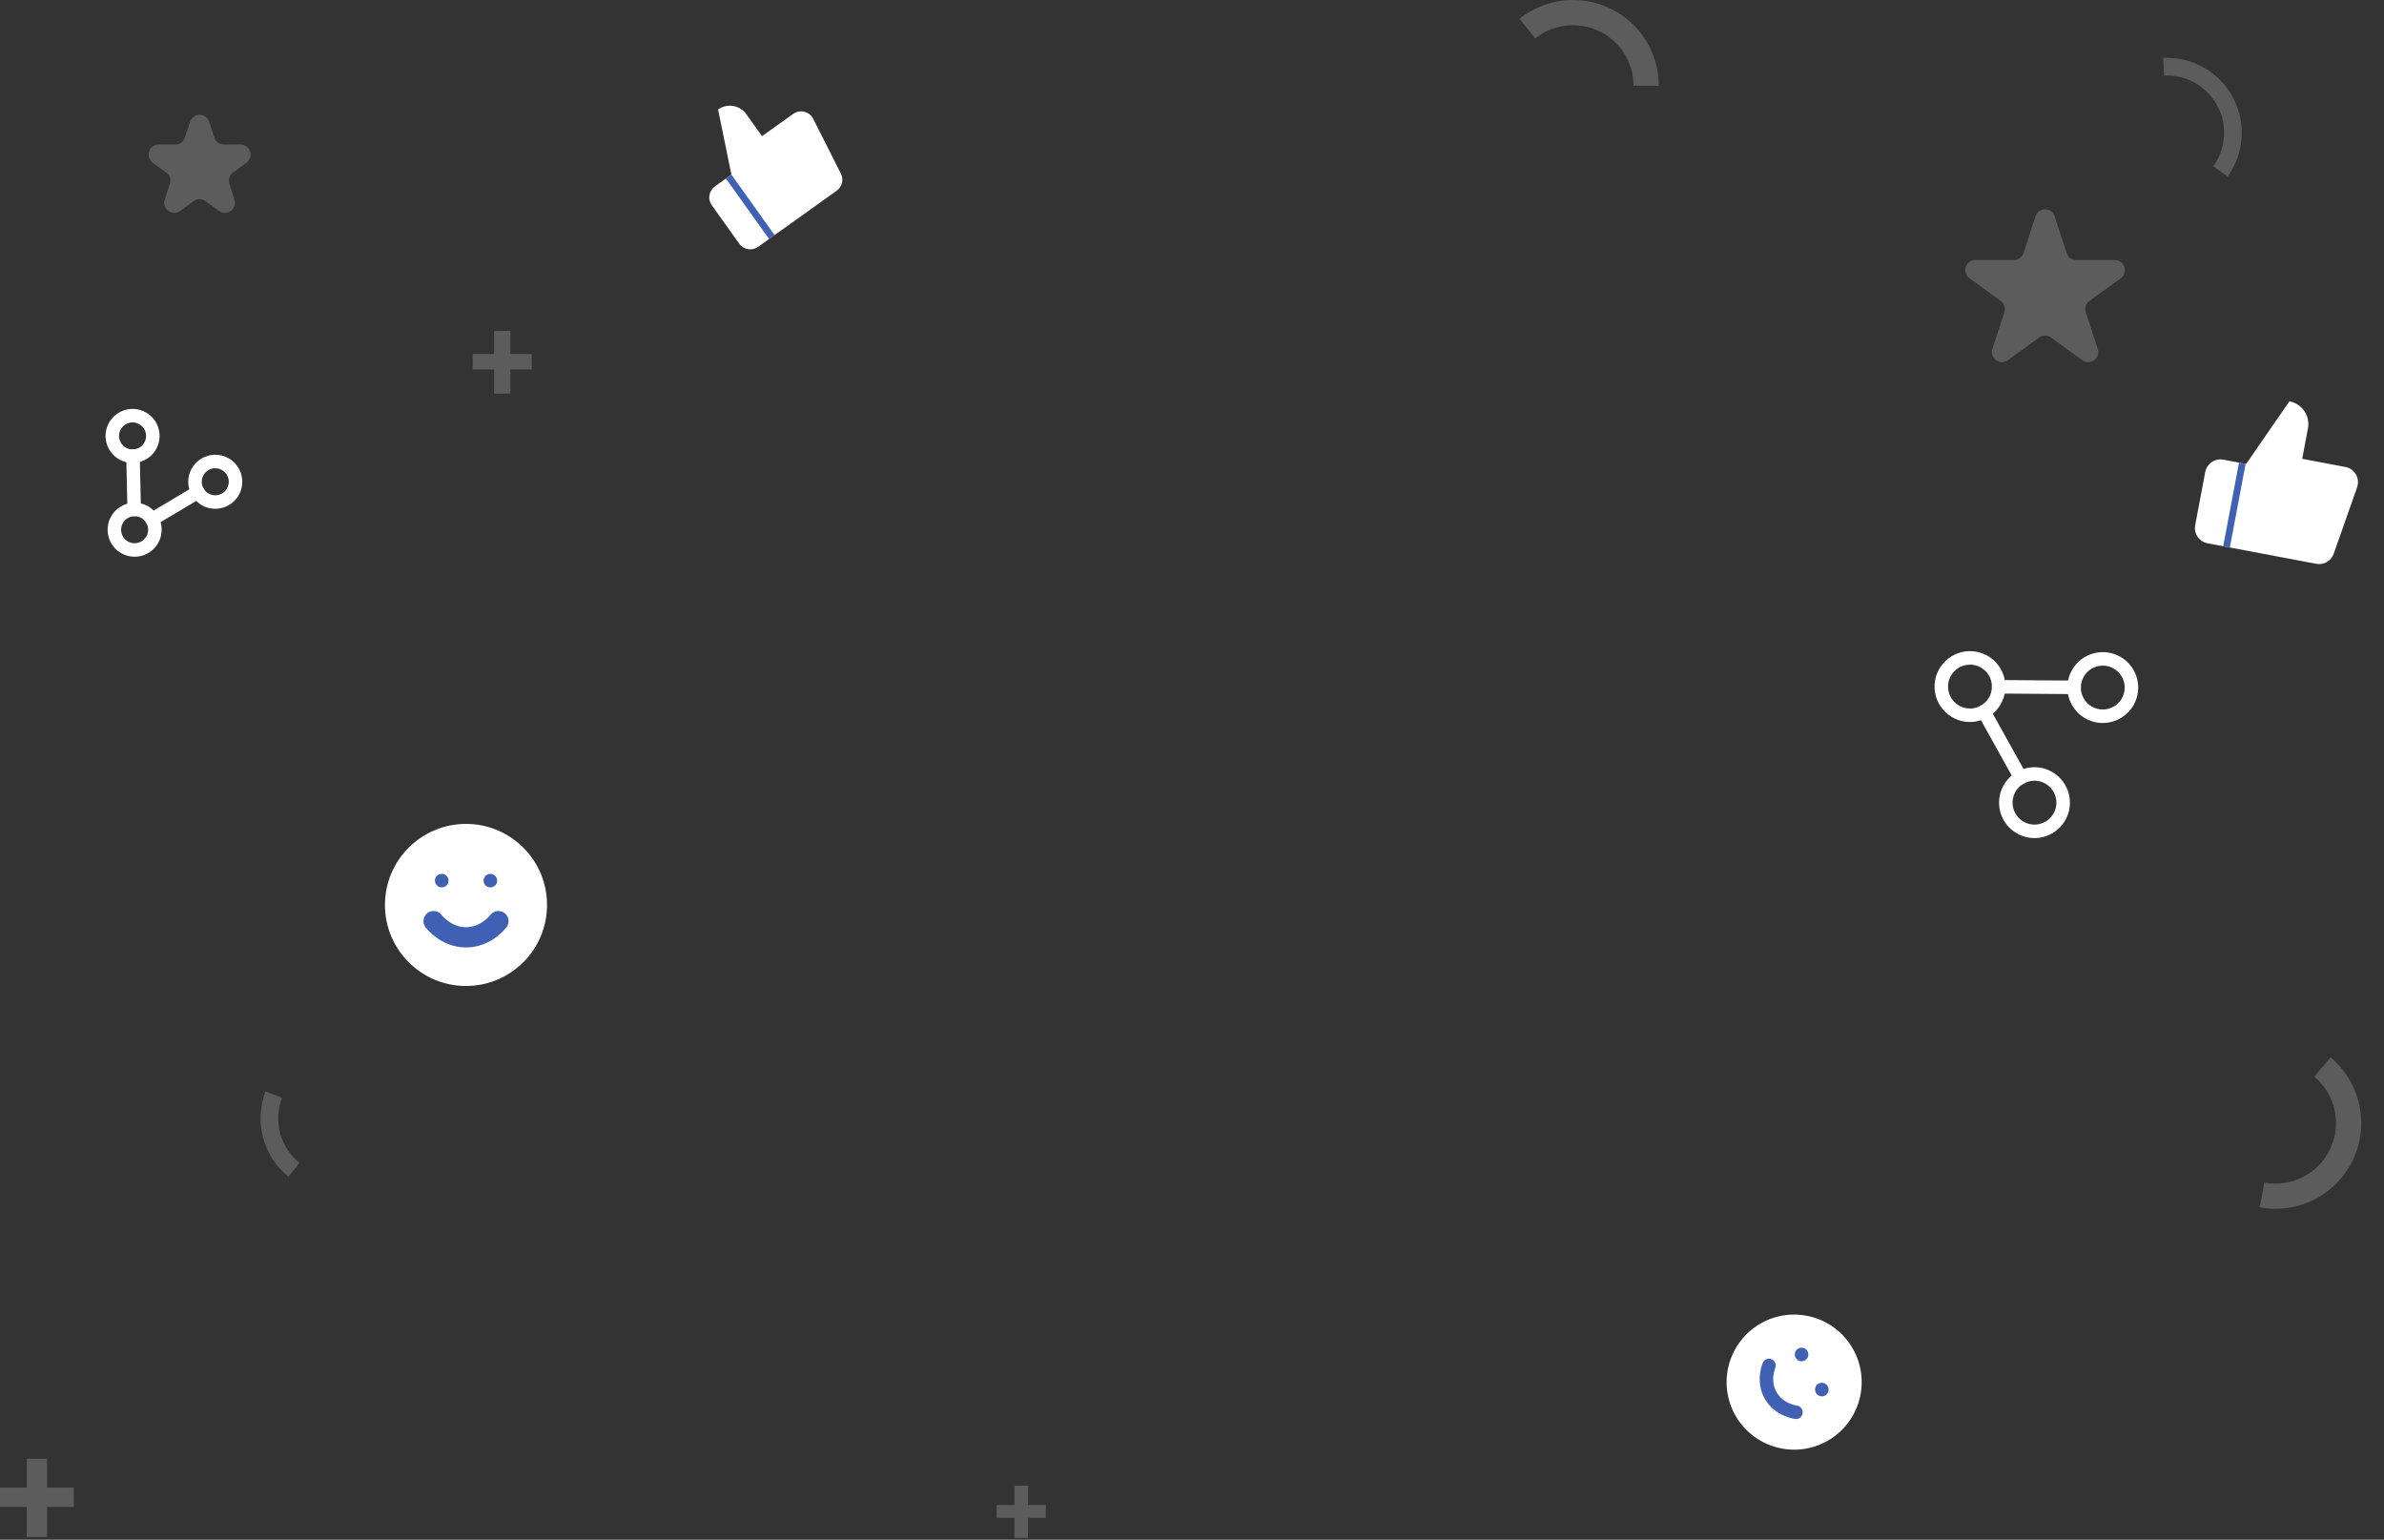 <svg width="353" height="228" viewBox="0 0 353 228" fill="none" xmlns="http://www.w3.org/2000/svg">
<rect x="0" y="0" width="353" height="228" fill="#333333" stroke="none"/>
<g opacity="0.2">
<path fill-rule="evenodd" clip-rule="evenodd" d="M236.807 4.622C235.287 3.89 233.591 3.602 231.914 3.791C230.237 3.98 228.648 4.639 227.329 5.691L225 2.772C226.869 1.281 229.12 0.348 231.495 0.08C233.871 -0.188 236.273 0.22 238.427 1.257C240.581 2.294 242.398 3.917 243.67 5.941C244.942 7.965 245.617 10.307 245.617 12.698H241.882C241.882 11.01 241.406 9.357 240.508 7.929C239.61 6.5 238.328 5.354 236.807 4.622Z" fill="white"/>
<path fill-rule="evenodd" clip-rule="evenodd" d="M335.281 175.11C337.229 175.474 339.243 175.183 341.008 174.282C342.773 173.38 344.19 171.919 345.036 170.127C345.882 168.335 346.11 166.312 345.685 164.377C345.26 162.441 344.205 160.701 342.686 159.428L345.083 156.565C347.236 158.368 348.73 160.833 349.333 163.575C349.935 166.318 349.612 169.182 348.413 171.721C347.214 174.26 345.208 176.33 342.707 177.607C340.207 178.885 337.354 179.297 334.594 178.781L335.281 175.11Z" fill="white"/>
<path fill-rule="evenodd" clip-rule="evenodd" d="M328.297 15.606C327.535 14.204 326.393 13.045 325.001 12.264C323.61 11.482 322.026 11.109 320.432 11.188L320.303 8.577C322.389 8.474 324.461 8.962 326.281 9.985C328.102 11.007 329.597 12.523 330.594 14.357C331.591 16.192 332.05 18.27 331.919 20.354C331.787 22.438 331.07 24.442 329.85 26.137L327.728 24.609C328.661 23.314 329.209 21.782 329.31 20.189C329.41 18.597 329.059 17.008 328.297 15.606Z" fill="white"/>
<path fill-rule="evenodd" clip-rule="evenodd" d="M41.759 162.555C41.114 164.231 41.018 166.068 41.484 167.801C41.951 169.535 42.956 171.076 44.354 172.202L42.714 174.238C40.885 172.765 39.57 170.749 38.96 168.48C38.35 166.212 38.476 163.809 39.319 161.616L41.759 162.555Z" fill="white"/>
<path d="M28.134 18.032C28.581 16.656 30.528 16.656 30.975 18.032L31.735 20.369C31.935 20.985 32.508 21.401 33.155 21.401H35.612C37.059 21.401 37.661 23.253 36.49 24.104L34.503 25.548C33.979 25.928 33.76 26.603 33.96 27.218L34.719 29.555C35.166 30.931 33.591 32.076 32.42 31.225L30.433 29.781C29.909 29.401 29.2 29.401 28.677 29.781L26.689 31.225C25.518 32.076 23.943 30.931 24.39 29.555L25.149 27.218C25.349 26.603 25.13 25.928 24.607 25.548L22.619 24.104C21.448 23.253 22.05 21.401 23.497 21.401H25.954C26.601 21.401 27.175 20.985 27.375 20.369L28.134 18.032Z" fill="white"/>
<path d="M301.396 32.032C301.843 30.656 303.79 30.656 304.237 32.032L306.003 37.466C306.203 38.081 306.776 38.498 307.424 38.498H313.137C314.584 38.498 315.186 40.35 314.015 41.2L309.393 44.558C308.869 44.939 308.65 45.613 308.85 46.229L310.616 51.662C311.063 53.038 309.488 54.183 308.317 53.332L303.695 49.974C303.171 49.594 302.462 49.594 301.939 49.974L297.317 53.332C296.146 54.183 294.571 53.038 295.018 51.662L296.783 46.229C296.983 45.613 296.764 44.939 296.241 44.558L291.619 41.2C290.448 40.35 291.05 38.498 292.497 38.498H298.21C298.857 38.498 299.431 38.081 299.631 37.466L301.396 32.032Z" fill="white"/>
<path d="M75.575 52.422H78.735V54.707H75.575V58.278H73.168V54.707H69.999V52.422H73.168V49H75.575V52.422Z" fill="white"/>
<path d="M152.222 222.852H154.855V224.756H152.222V227.732H150.216V224.756H147.576V222.852H150.216V220H152.222V222.852Z" fill="white"/>
<path d="M6.97 220.278H10.919V223.134H6.97V227.598H3.961V223.134H0V220.278H3.961V216H6.97V220.278Z" fill="white"/>
</g>
<path d="M309.194 105.465C311.21 106.661 313.816 105.996 315.012 103.98C316.209 101.963 315.544 99.357 313.527 98.161C311.511 96.964 308.905 97.629 307.709 99.646C306.512 101.663 307.177 104.268 309.194 105.465Z" stroke="white" stroke-width="2" stroke-linecap="round" stroke-linejoin="round"/>
<path d="M289.529 105.318C291.546 106.515 294.152 105.85 295.348 103.833C296.545 101.816 295.88 99.211 293.863 98.014C291.846 96.817 289.241 97.482 288.044 99.499C286.848 101.516 287.513 104.121 289.529 105.318Z" stroke="white" stroke-width="2" stroke-linecap="round" stroke-linejoin="round"/>
<path d="M299.081 122.507C301.098 123.704 303.703 123.039 304.9 121.022C306.096 119.005 305.432 116.4 303.415 115.203C301.398 114.006 298.793 114.671 297.596 116.688C296.399 118.705 297.064 121.31 299.081 122.507Z" stroke="white" stroke-width="2" stroke-linecap="round" stroke-linejoin="round"/>
<path d="M293.759 105.375L299.198 115.153" stroke="white" stroke-width="2" stroke-linecap="round" stroke-linejoin="round"/>
<path d="M307.117 101.78L295.94 101.698" stroke="white" stroke-width="2" stroke-linecap="round" stroke-linejoin="round"/>
<path d="M22.254 66.006C23.057 64.557 22.534 62.731 21.085 61.927C19.636 61.124 17.81 61.647 17.006 63.096C16.203 64.546 16.727 66.371 18.175 67.175C19.625 67.978 21.451 67.455 22.254 66.006Z" stroke="white" stroke-width="2" stroke-linecap="round" stroke-linejoin="round"/>
<path d="M22.558 79.895C23.361 78.446 22.837 76.62 21.388 75.816C19.939 75.013 18.113 75.537 17.31 76.986C16.507 78.435 17.03 80.261 18.479 81.064C19.928 81.867 21.754 81.344 22.558 79.895Z" stroke="white" stroke-width="2" stroke-linecap="round" stroke-linejoin="round"/>
<path d="M34.498 72.794C35.301 71.345 34.778 69.519 33.329 68.715C31.88 67.912 30.054 68.436 29.25 69.885C28.447 71.334 28.971 73.159 30.42 73.963C31.869 74.766 33.695 74.243 34.498 72.794Z" stroke="white" stroke-width="2" stroke-linecap="round" stroke-linejoin="round"/>
<path d="M22.51 76.907L29.303 72.863" stroke="white" stroke-width="2" stroke-linecap="round" stroke-linejoin="round"/>
<path d="M19.695 67.548L19.869 75.442" stroke="white" stroke-width="2" stroke-linecap="round" stroke-linejoin="round"/>
<path d="M69 146C75.627 146 81 140.627 81 134C81 127.373 75.627 122 69 122C62.373 122 57 127.373 57 134C57 140.627 62.373 146 69 146Z" fill="white"/>
<path d="M64.2 136.4C64.2 136.4 66 138.8 69 138.8C72 138.8 73.8 136.4 73.8 136.4" fill="white" stroke="#4060B4" stroke-width="3" stroke-linecap="round" stroke-linejoin="round"/>
<path d="M65.4 130.4H65.412" stroke="#4060B4" stroke-width="2" stroke-linecap="round" stroke-linejoin="round"/>
<path d="M72.6 130.4H72.612" stroke="#4060B4" stroke-width="2" stroke-linecap="round" stroke-linejoin="round"/>
<path d="M257 209.66C259.761 214.443 265.877 216.082 270.66 213.321C275.443 210.559 277.082 204.443 274.32 199.66C271.559 194.877 265.443 193.239 260.66 196C255.877 198.761 254.238 204.877 257 209.66Z" fill="white"/>
<path d="M261.928 202.196C261.928 202.196 260.946 204.495 262.196 206.66C263.446 208.825 265.928 209.124 265.928 209.124" fill="white" stroke="#4060B4" stroke-width="2" stroke-linecap="round" stroke-linejoin="round"/>
<path d="M266.758 200.562L266.763 200.571" stroke="#4060B4" stroke-width="2" stroke-linecap="round" stroke-linejoin="round"/>
<path d="M269.758 205.758L269.763 205.767" stroke="#4060B4" stroke-width="2" stroke-linecap="round" stroke-linejoin="round"/>
<path d="M112.834 20.162L110.509 16.906C110.047 16.259 109.346 15.822 108.561 15.691C107.776 15.56 106.972 15.746 106.324 16.208L108.299 25.857L114.692 34.809L123.871 28.254C124.267 27.978 124.55 27.568 124.667 27.101C124.785 26.633 124.729 26.138 124.511 25.708L120.404 17.582C120.273 17.323 120.087 17.096 119.859 16.917C119.632 16.737 119.368 16.609 119.086 16.542C118.804 16.474 118.511 16.469 118.226 16.526C117.942 16.583 117.674 16.701 117.44 16.872L112.834 20.162ZM114.692 34.809L112.25 36.552C111.819 36.861 111.282 36.985 110.759 36.898C110.236 36.81 109.769 36.519 109.46 36.087L105.392 30.39C105.084 29.959 104.96 29.422 105.047 28.899C105.135 28.376 105.426 27.909 105.858 27.601L108.299 25.857" fill="white"/>
<path d="M107.893 26.148L114.285 35.099" stroke="#4060B4"/>
<path d="M340.888 67.939L341.738 63.437C341.907 62.541 341.713 61.615 341.2 60.862C340.686 60.109 339.894 59.591 338.999 59.422L332.583 68.703L330.245 81.084L342.942 83.482C343.484 83.591 344.047 83.5 344.527 83.226C345.007 82.953 345.372 82.515 345.555 81.994L349.021 72.156C349.131 71.843 349.171 71.509 349.14 71.179C349.108 70.848 349.005 70.528 348.837 70.242C348.669 69.955 348.441 69.708 348.169 69.518C347.896 69.329 347.586 69.2 347.259 69.142L340.888 67.939ZM330.245 81.084L326.868 80.447C326.271 80.334 325.743 79.989 325.401 79.487C325.059 78.985 324.929 78.368 325.042 77.77L326.53 69.891C326.643 69.294 326.988 68.766 327.49 68.424C327.992 68.081 328.609 67.952 329.206 68.065L332.583 68.703" fill="white"/>
<path d="M332.021 68.597L329.682 80.978" stroke="#4060B4"/>
</svg>
